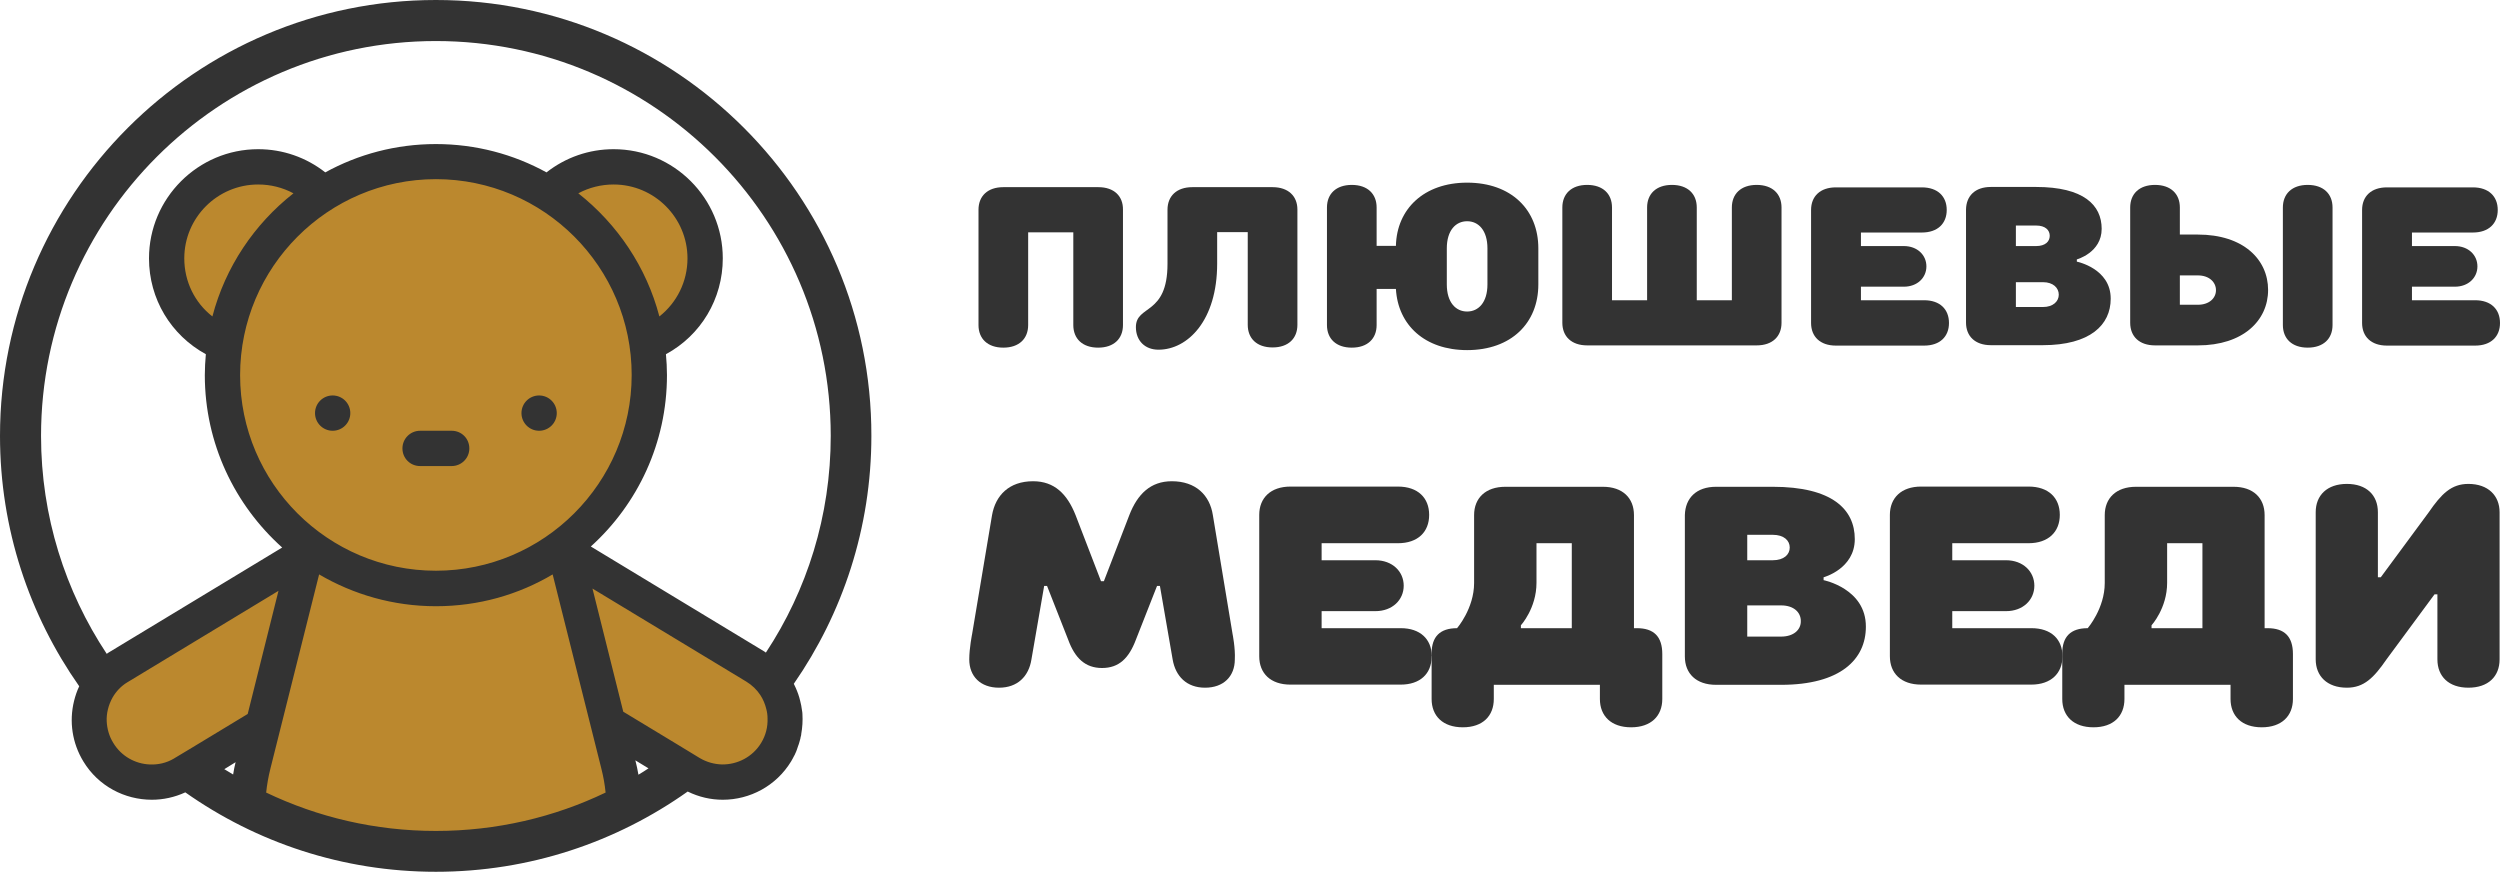 <?xml version="1.0" encoding="utf-8"?>
<!-- Generator: Adobe Illustrator 21.0.2, SVG Export Plug-In . SVG Version: 6.00 Build 0)  -->
<svg version="1.1" id="Layer_1" xmlns="http://www.w3.org/2000/svg" xmlns:xlink="http://www.w3.org/1999/xlink" x="0px" y="0px"
	 viewBox="0 0 1218.2 424.8" style="enable-background:new 0 0 1218.2 424.8;" xml:space="preserve">
<style type="text/css">
	.st0{fill:#BB882E;}
	.st1{fill:none;}
	.st2{fill:#333333;}
</style>
<g>
	<g>
		<path class="st0" d="M295.9,373.6l-24.7-98.4l-3.5,2c-16.7,9.8-35.9,15.1-55.4,15.1c-19.5,0-38.6-5.2-55.4-15.1l-3.5-2l-24.7,98.4
			c-1,4-1.7,8.1-2.1,12.2l-0.2,2.1l1.9,0.9c26.3,12.6,54.6,19,83.9,19c29.4,0,57.6-6.4,84-19l1.9-0.9l-0.2-2.1
			C297.6,381.7,296.9,377.6,295.9,373.6z"/>
		<path class="st0" d="M318.4,155l1.2,4.4l3.6-2.8c9.5-7.4,14.9-18.6,14.9-30.7c0-21.5-17.5-39-39-39c-6.5,0-13,1.6-18.6,4.7l-4,2.2
			l3.6,2.8C298.7,111.3,312.4,132.1,318.4,155z"/>
		<path class="st0" d="M114,182.8c0,54.3,44.2,98.4,98.4,98.4c54.3,0,98.4-44.2,98.4-98.4c0-54.3-44.2-98.4-98.4-98.4
			C158.1,84.3,114,128.5,114,182.8z M204.7,212.9h15.4c3.1,0,5.6,2.5,5.6,5.6s-2.5,5.6-5.6,5.6h-15.4c-3.1,0-5.6-2.5-5.6-5.6
			S201.6,212.9,204.7,212.9z M167.7,201.3c0,3.1-2.5,5.6-5.6,5.6c-3.1,0-5.6-2.5-5.6-5.6c0-3.1,2.5-5.6,5.6-5.6
			C165.2,195.8,167.7,198.3,167.7,201.3z M257.1,201.3c0-3.1,2.5-5.6,5.6-5.6c3.1,0,5.6,2.5,5.6,5.6c0,3.1-2.5,5.6-5.6,5.6
			C259.6,206.9,257.1,204.4,257.1,201.3z"/>
		<path class="st0" d="M101.7,156.6l3.6,2.8l1.2-4.4c6-22.9,19.7-43.7,38.4-58.4l3.6-2.8l-4-2.2c-5.7-3.1-12.1-4.7-18.6-4.7
			c-21.5,0-39,17.5-39,39C86.8,138,92.2,149.2,101.7,156.6z"/>
		<path class="st0" d="M61.1,329.6c-0.2,0.1-0.4,0.2-0.6,0.4c-3.3,2.1-6,4.9-8,8.3c-1.2,2-2.1,4.3-2.7,6.6c-0.6,2.3-0.8,4.6-0.7,6.9
			c0.2,4.2,1.4,8.3,3.6,11.9c4.3,7.1,11.8,11.5,20.2,11.9c0.4,0,0.7,0,1,0c4.4,0,8.7-1.2,12.5-3.4l37-22.4l17.1-68.3L61.1,329.6z"/>
		<path class="st0" d="M377,349.9c-0.1-1.7-0.3-3.4-0.7-5.1c-0.7-2.7-1.8-5.3-3.3-7.7c-2-3.1-4.7-5.6-7.9-7.6l-81-49.1l17.1,68.3
			l28.6,17.3l9.7,5.9c3.7,2.2,8,3.5,12.3,3.6c0.2,0,0.4,0,0.6,0c8.6,0,16.7-4.5,21.2-11.9C376,359.4,377.2,354.7,377,349.9z"/>
	</g>
	<g>
		<path class="st1" d="M109.3,374.8c1.4,0.9,2.8,1.8,4.3,2.7c0.3-2,0.8-4,1.2-6L109.3,374.8z"/>
	</g>
	<g>
		<path class="st1" d="M137.5,266.8c-23.1-20.6-37.7-50.6-37.7-84c0-3.4,0.2-6.9,0.5-10.2c-17-9.2-27.7-26.9-27.7-46.7
			c0-29.3,23.8-53.2,53.2-53.2c12,0,23.4,4,32.7,11.3c16-8.8,34.4-13.8,53.9-13.8c19.5,0,37.9,5,53.9,13.8
			c9.3-7.3,20.7-11.3,32.7-11.3c29.3,0,53.2,23.9,53.2,53.2c0,19.8-10.7,37.4-27.7,46.7c0.3,3.4,0.5,6.8,0.5,10.2
			c0,33.1-14.3,62.9-37.1,83.5l84.6,51.2c0.3,0.2,0.5,0.3,0.7,0.5c20-30.3,31.6-66.6,31.6-105.6C404.8,106.3,318.5,20,212.4,20
			C106.3,20,20,106.3,20,212.4c0,39.2,11.8,75.7,32,106.2c0.6-0.4,1.1-0.7,1.7-1.1L137.5,266.8z"/>
	</g>
	<g>
		<path class="st1" d="M311.1,377.5c1.7-1,3.3-2,5-3.1l-6.4-3.9C310.3,372.8,310.7,375.1,311.1,377.5z"/>
	</g>
	<g>
		<polygon class="st0" points="387.9,335 387.9,335 387.9,335.1 		"/>
	</g>
	<g>
		<path class="st0" d="M390.9,346.2C390.9,346.3,390.9,346.3,390.9,346.2C390.9,346.3,390.9,346.3,390.9,346.2z"/>
	</g>
	<g>
		<path class="st0" d="M386.5,369.3c-0.3,0.5-0.6,1.1-0.9,1.6C385.9,370.4,386.2,369.9,386.5,369.3z"/>
	</g>
	<g>
		<path class="st0" d="M391.1,348C391.1,348,391.1,348,391.1,348C391.1,348,391.1,348,391.1,348z"/>
	</g>
	<g>
		<path class="st0" d="M388.1,366.1c-0.1,0.3-0.3,0.6-0.4,0.9C387.8,366.7,387.9,366.4,388.1,366.1z"/>
	</g>
	<g>
		<path class="st0" d="M389.3,362.7c-0.1,0.3-0.2,0.5-0.3,0.8C389.1,363.3,389.2,363,389.3,362.7z"/>
	</g>
	<g>
		<path class="st0" d="M387.3,367.7c-0.2,0.4-0.4,0.7-0.5,1.1C386.9,368.4,387.1,368.1,387.3,367.7z"/>
	</g>
	<g>
		<path class="st0" d="M388.7,364.4c-0.1,0.3-0.2,0.6-0.3,0.9C388.5,365,388.6,364.7,388.7,364.4z"/>
	</g>
	<g>
		<path class="st0" d="M389.8,361.1c-0.1,0.2-0.1,0.5-0.2,0.7C389.7,361.5,389.7,361.3,389.8,361.1z"/>
	</g>
	<g>
		<path class="st0" d="M390.2,359.4c0,0.2-0.1,0.4-0.1,0.6C390.1,359.8,390.2,359.6,390.2,359.4z"/>
	</g>
	<g>
		<path class="st0" d="M390.5,357.9c0,0.1,0,0.2,0,0.3C390.5,358.1,390.5,358,390.5,357.9z"/>
	</g>
	<g>
		<path class="st2" d="M387.3,367.7c0.1-0.2,0.2-0.5,0.3-0.7c0.1-0.3,0.3-0.6,0.4-0.9c0.1-0.3,0.2-0.5,0.3-0.8
			c0.1-0.3,0.2-0.6,0.3-0.9c0.1-0.3,0.2-0.6,0.3-0.9c0.1-0.3,0.2-0.5,0.3-0.8c0.1-0.3,0.2-0.6,0.3-1c0.1-0.2,0.1-0.5,0.2-0.7
			c0.1-0.4,0.2-0.7,0.3-1.1c0-0.2,0.1-0.4,0.1-0.6c0.1-0.4,0.2-0.8,0.3-1.2c0-0.1,0-0.2,0-0.3c0.6-3.3,0.8-6.6,0.6-9.9c0,0,0,0,0,0
			c0-0.6-0.1-1.1-0.2-1.7c0,0,0,0,0,0c-0.2-1.6-0.5-3.2-0.9-4.7c-0.5-2.2-1.3-4.4-2.2-6.4c0,0,0,0,0,0c-0.3-0.6-0.6-1.2-0.9-1.9
			c23.8-34.3,37.8-76,37.8-120.8C424.8,95.3,329.5,0,212.4,0C95.3,0,0,95.3,0,212.4c0,45.3,14.3,87.4,38.6,122
			c-1.1,2.3-1.9,4.7-2.5,7.1c-2.5,10.1-0.9,20.6,4.5,29.5c7.3,12.1,20.2,18.7,33.4,18.7c5.5,0,11.1-1.2,16.3-3.6
			c34.6,24.4,76.7,38.7,122.1,38.7c45.7,0,88-14.5,122.7-39.1c5.5,2.7,11.3,4,17.1,4c13.2,0,26-6.7,33.3-18.7
			c0.3-0.5,0.6-1.1,0.9-1.6c0.1-0.2,0.2-0.4,0.3-0.6C386.9,368.4,387.1,368.1,387.3,367.7z M20,212.4C20,106.3,106.3,20,212.4,20
			c106.1,0,192.4,86.3,192.4,192.4c0,39-11.6,75.3-31.6,105.6c-0.2-0.2-0.5-0.3-0.7-0.5l-84.6-51.2c22.8-20.6,37.1-50.4,37.1-83.5
			c0-3.5-0.2-6.9-0.5-10.2c17-9.2,27.7-26.9,27.7-46.7c0-29.3-23.8-53.2-53.2-53.2c-12,0-23.4,4-32.7,11.3
			c-16-8.8-34.4-13.8-53.9-13.8c-19.5,0-37.9,5-53.9,13.8c-9.3-7.3-20.7-11.3-32.7-11.3c-29.3,0-53.2,23.9-53.2,53.2
			c0,19.8,10.7,37.4,27.7,46.7c-0.3,3.4-0.5,6.8-0.5,10.2c0,33.3,14.6,63.3,37.7,84l-83.8,50.7c-0.6,0.3-1.1,0.7-1.7,1.1
			C31.8,288.1,20,251.6,20,212.4z M212.4,87.3c52.6,0,95.4,42.8,95.4,95.4s-42.8,95.4-95.4,95.4S117,235.4,117,182.8
			S159.8,87.3,212.4,87.3z M103.5,154.2c-8.6-6.7-13.7-17-13.7-28.3c0-19.9,16.2-36,36-36c6.1,0,12,1.5,17.2,4.3
			C123.9,109.2,109.8,130.1,103.5,154.2z M281.8,94.2c5.2-2.8,11.1-4.3,17.2-4.3c19.9,0,36,16.2,36,36c0,11.3-5.2,21.6-13.7,28.3
			C315,130.1,300.8,109.2,281.8,94.2z M155.5,279.9c16.7,9.8,36.2,15.5,56.9,15.5c20.8,0,40.2-5.6,56.9-15.5l23.7,94.5
			c1,3.9,1.7,7.8,2.1,11.8c-25,12-53.1,18.7-82.7,18.7c-29.6,0-57.6-6.7-82.7-18.7c0.4-3.9,1.1-7.8,2.1-11.8L155.5,279.9z
			 M85.1,369.4c-0.1,0.1-0.2,0.1-0.3,0.2c-3.7,2.2-7.8,3.1-11.9,2.9c-7-0.3-13.8-4-17.7-10.5c-2-3.2-3-6.8-3.2-10.4
			c-0.1-2,0.1-4,0.6-6c0.5-2.1,1.3-4,2.3-5.8c1.7-2.9,4.1-5.5,7.1-7.3c0.2-0.1,0.3-0.2,0.5-0.3l73.2-44.3l-15,60L94.1,364
			L85.1,369.4z M109.3,374.8l5.5-3.4c-0.5,2-0.9,4-1.2,6C112.2,376.6,110.8,375.7,109.3,374.8z M311.1,377.5c-0.4-2.3-0.9-4.7-1.5-7
			l6.4,3.9C314.5,375.4,312.8,376.5,311.1,377.5z M370.9,362c-4.2,6.9-11.6,10.6-19.1,10.5c-3.7-0.1-7.4-1.1-10.8-3.1l-0.5-0.3
			l-9.2-5.6l-27.6-16.7l-15-60l74.4,45l0.5,0.3c2.8,1.7,5.2,4,6.9,6.6c1.3,2,2.3,4.3,2.9,6.8c0.4,1.5,0.6,3,0.6,4.4
			C374.2,354.2,373.1,358.4,370.9,362z"/>
	</g>
	<g>
		<path class="st2" d="M204.7,227.1h15.4c4.7,0,8.6-3.8,8.6-8.6s-3.8-8.6-8.6-8.6h-15.4c-4.7,0-8.6,3.8-8.6,8.6
			S199.9,227.1,204.7,227.1z"/>
	</g>
	<g>
		<circle class="st2" cx="262.7" cy="201.3" r="8.6"/>
	</g>
	<g>
		<circle class="st2" cx="162.1" cy="201.3" r="8.6"/>
	</g>
	<g>
		<g>
			<path class="st2" d="M535.2,91.2h-46.3c-7.7,0-12.1,4.4-12.1,11v56.2c0,6.6,4.4,11,12.1,11c7.7,0,12.1-4.4,12.1-11v-45.2h22v45.2
				c0,6.6,4.4,11,12.1,11c7.7,0,12.1-4.4,12.1-11v-56.2C547.3,95.6,542.9,91.2,535.2,91.2z"/>
		</g>
		<g>
			<path class="st2" d="M620.1,91.2H581c-7.7,0-12.1,4.4-12.1,11v26.4c0,25.3-15.4,19.8-15.4,30.8c0,6.6,4.4,11,11,11
				c14.3,0,28.6-14.3,28.6-41.9v-15.4H608v45.2c0,6.6,4.4,11,12.1,11s12.1-4.4,12.1-11v-56.2C632.2,95.6,627.8,91.2,620.1,91.2z"/>
		</g>
		<g>
			<path class="st2" d="M714.9,89c-21,0-34.3,12.8-34.7,30.8h-9.4v-18.7c0-6.6-4.4-11-12.1-11c-7.7,0-12.1,4.4-12.1,11v57.3
				c0,6.6,4.4,11,12.1,11c7.7,0,12.1-4.4,12.1-11v-17.6h9.4c1,17.6,14.1,29.8,34.7,29.8c21.5,0,34.7-13.2,34.7-32v-17.6
				C749.6,102.2,736.4,89,714.9,89z M724.8,138.6c0,8.8-4.4,13.2-9.9,13.2c-5.5,0-9.9-4.4-9.9-13.2v-17.6c0-8.8,4.4-13.2,9.9-13.2
				c5.5,0,9.9,4.4,9.9,13.2V138.6z"/>
		</g>
		<g>
			<path class="st2" d="M856,90.1c-7.7,0-12.1,4.4-12.1,11v45.2h-17.1v-45.2c0-6.6-4.4-11-12.1-11c-7.7,0-12.1,4.4-12.1,11v45.2
				h-17.1v-45.2c0-6.6-4.4-11-12.1-11c-7.7,0-12.1,4.4-12.1,11v56.2c0,6.6,4.4,11,12.1,11H856c7.7,0,12.1-4.4,12.1-11v-56.2
				C868.1,94.5,863.7,90.1,856,90.1z"/>
		</g>
		<g>
			<path class="st2" d="M937.6,146.3h-30.8v-6.6h20.9c6.6,0,11-4.4,11-9.9c0-5.5-4.4-9.9-11-9.9h-20.9v-6.6h29.7
				c7.7,0,12.1-4.4,12.1-11c0-6.6-4.4-11-12.1-11h-41.9c-7.7,0-12.1,4.4-12.1,11v55.1c0,6.6,4.4,11,12.1,11h43
				c7.7,0,12.1-4.4,12.1-11C949.7,150.7,945.3,146.3,937.6,146.3z"/>
		</g>
		<g>
			<path class="st2" d="M1012,127.5v-1.1c0,0,12.1-3.3,12.1-14.9c0-11.6-8.8-20.4-32-20.4h-22c-7.7,0-12,4.4-12.1,11v55.1
				c0,6.6,4.4,11,12.1,11h25.3c23.1,0,33.1-9.9,33.1-22.6C1028.6,130.8,1012,127.5,1012,127.5z M982.3,109.9h9.9
				c4.4,0,6.6,2.2,6.6,5c0,2.8-2.2,5-6.6,5h-9.9V109.9z M995.5,149.6h-13.2v-12.1h13.2c5,0,7.7,2.8,7.7,6.1
				C1003.2,146.8,1000.5,149.6,995.5,149.6z"/>
		</g>
		<g>
			<path class="st2" d="M1071,114.3h-8.8v-13.2c0-6.6-4.4-11-12.1-11c-7.7,0-12.1,4.4-12.1,11v56.2c0,6.6,4.4,11,12.1,11h20.9
				c22,0,34.2-12.1,34.2-27C1105.2,126.4,1093.1,114.3,1071,114.3z M1071,148.5h-8.8v-14.3h8.8c5.5,0,8.8,3.3,8.8,7.2
				S1076.5,148.5,1071,148.5z M1124.5,90.1c-7.7,0-12.1,4.4-12.1,11v57.3c0,6.6,4.4,11,12.1,11s12.1-4.4,12.1-11v-57.3
				C1136.6,94.5,1132.2,90.1,1124.5,90.1z"/>
		</g>
		<g>
			<path class="st2" d="M1206.1,146.3h-30.8v-6.6h20.9c6.6,0,11-4.4,11-9.9c0-5.5-4.4-9.9-11-9.9h-20.9v-6.6h29.7
				c7.7,0,12.1-4.4,12.1-11c0-6.6-4.4-11-12.1-11h-41.9c-7.7,0-12.1,4.4-12.1,11v55.1c0,6.6,4.4,11,12.1,11h43
				c7.7,0,12.1-4.4,12.1-11C1218.2,150.7,1213.8,146.3,1206.1,146.3z"/>
		</g>
		<g>
			<path class="st2" d="M600.6,308.9l-9.6-57.9c-1.5-9.7-8.3-16.5-20-16.5c-10.3,0-16.7,6.2-20.7,16.5l-12.4,32.2h-1.4L524.1,251
				c-4.1-10.3-10.3-16.5-20.7-16.5c-11.7,0-18.3,6.9-20,16.5l-9.7,57.9c0,0-1.4,6.9-1.4,12.4c0,8.3,5.5,13.8,14.5,13.8
				c9,0,14.5-5.5,15.8-13.8l6.2-35.8h1.4l10.3,26.2c3.3,9,8.3,13.8,16.5,13.8c8.3,0,13.1-4.8,16.5-13.8l10.3-26.2h1.4l6.2,35.8
				c1.4,8.3,6.9,13.8,15.8,13.8c9,0,14.5-5.5,14.5-13.8C602,315.8,600.6,308.9,600.6,308.9z"/>
		</g>
		<g>
			<path class="st2" d="M697.7,319.5c-0.2-8.1-5.7-13.4-15.1-13.4H644v-8.3h26.2c8.3,0,13.8-5.5,13.8-12.4s-5.5-12.4-13.8-12.4H644
				v-8.3h37.2c9.7,0,15.2-5.5,15.2-13.8c0-8.3-5.5-13.8-15.2-13.8h-52.4c-9.6,0-15.2,5.5-15.2,13.8v68.9c0,8.3,5.5,13.8,15.2,13.8
				h53.7c9.5,0,15-5.3,15.1-13.4c0-0.1,0-0.3,0-0.4C697.7,319.8,697.7,319.6,697.7,319.5z"/>
		</g>
		<g>
			<path class="st2" d="M797.6,306.1h-1.4V251c0-8.3-5.5-13.8-15.1-13.8h-47.6c-9.6,0-15.2,5.5-15.2,13.8v33.1c0,12.4-8.3,22-8.3,22
				c-8.3,0-12.4,4.1-12.4,12.3v22.2c0,8.3,5.5,13.8,15.2,13.8s15.1-5.5,15.1-13.8v-6.9h51.7v6.9c0,8.3,5.5,13.8,15.2,13.8
				c9.7,0,15.2-5.5,15.2-13.8v-21.9C810,310.2,805.9,306.1,797.6,306.1z M765.9,306.1h-24.8v-1.4c0,0,7.6-8.3,7.6-20.7v-19.3h17.2
				V306.1z"/>
		</g>
		<g>
			<path class="st2" d="M888.6,282.7v-1.4c0,0,15.2-4.1,15.2-18.6s-11-25.5-40-25.5h-27.6c-9.6,0-15,5.5-15.2,13.8v68.9
				c0,8.3,5.5,13.8,15.2,13.8h31.7c28.9,0,41.3-12.4,41.3-28.3C909.3,286.8,888.6,282.7,888.6,282.7z M851.4,260.6h12.4
				c5.5,0,8.3,2.8,8.3,6.2c0,3.4-2.8,6.2-8.3,6.2h-12.4V260.6z M867.9,310.2h-16.5v-15.2h16.5c6.2,0,9.6,3.4,9.6,7.6
				C877.6,306.8,874.1,310.2,867.9,310.2z"/>
		</g>
		<g>
			<path class="st2" d="M989.9,306.1h-38.6v-8.3h26.2c8.3,0,13.8-5.5,13.8-12.4s-5.5-12.4-13.8-12.4h-26.2v-8.3h37.2
				c9.6,0,15.2-5.5,15.2-13.8c0-8.3-5.5-13.8-15.2-13.8h-52.4c-9.6,0-15.2,5.5-15.2,13.8v68.9c0,8.3,5.5,13.8,15.2,13.8h53.7
				c9.6,0,15.2-5.5,15.2-13.8S999.5,306.1,989.9,306.1z"/>
		</g>
		<g>
			<path class="st2" d="M1104.9,306.1h-1.4V251c0-8.3-5.5-13.8-15.1-13.8h-47.6c-9.6,0-15.2,5.5-15.2,13.8v33.1
				c0,12.4-8.3,22-8.3,22c-8.3,0-12.4,4.1-12.4,12.3v22.2c0,8.3,5.5,13.8,15.2,13.8s15.1-5.5,15.1-13.8v-6.9h51.7v6.9
				c0,8.3,5.5,13.8,15.2,13.8c9.7,0,15.2-5.5,15.2-13.8v-21.9C1117.3,310.2,1113.2,306.1,1104.9,306.1z M1073.2,306.1h-24.8v-1.4
				c0,0,7.6-8.3,7.6-20.7v-19.3h17.2V306.1z"/>
		</g>
		<g>
			<path class="st2" d="M1202.8,235.8c-8.3,0-13.1,4.8-19.3,13.8l-23.4,31.7h-1.4v-31.7c0-8.3-5.5-13.8-15.1-13.8
				c-9.6,0-15.2,5.5-15.2,13.8v71.7c0,8.1,5.5,13.8,15.2,13.8c8.3,0,13.1-4.8,19.3-13.8l23.4-31.7h1.4v31.7
				c0,8.3,5.5,13.8,15.1,13.8c9.7,0,15.2-5.5,15.2-13.8v-71.7C1218,241.5,1212.4,235.8,1202.8,235.8z"/>
		</g>
	</g>
</g>
</svg>
